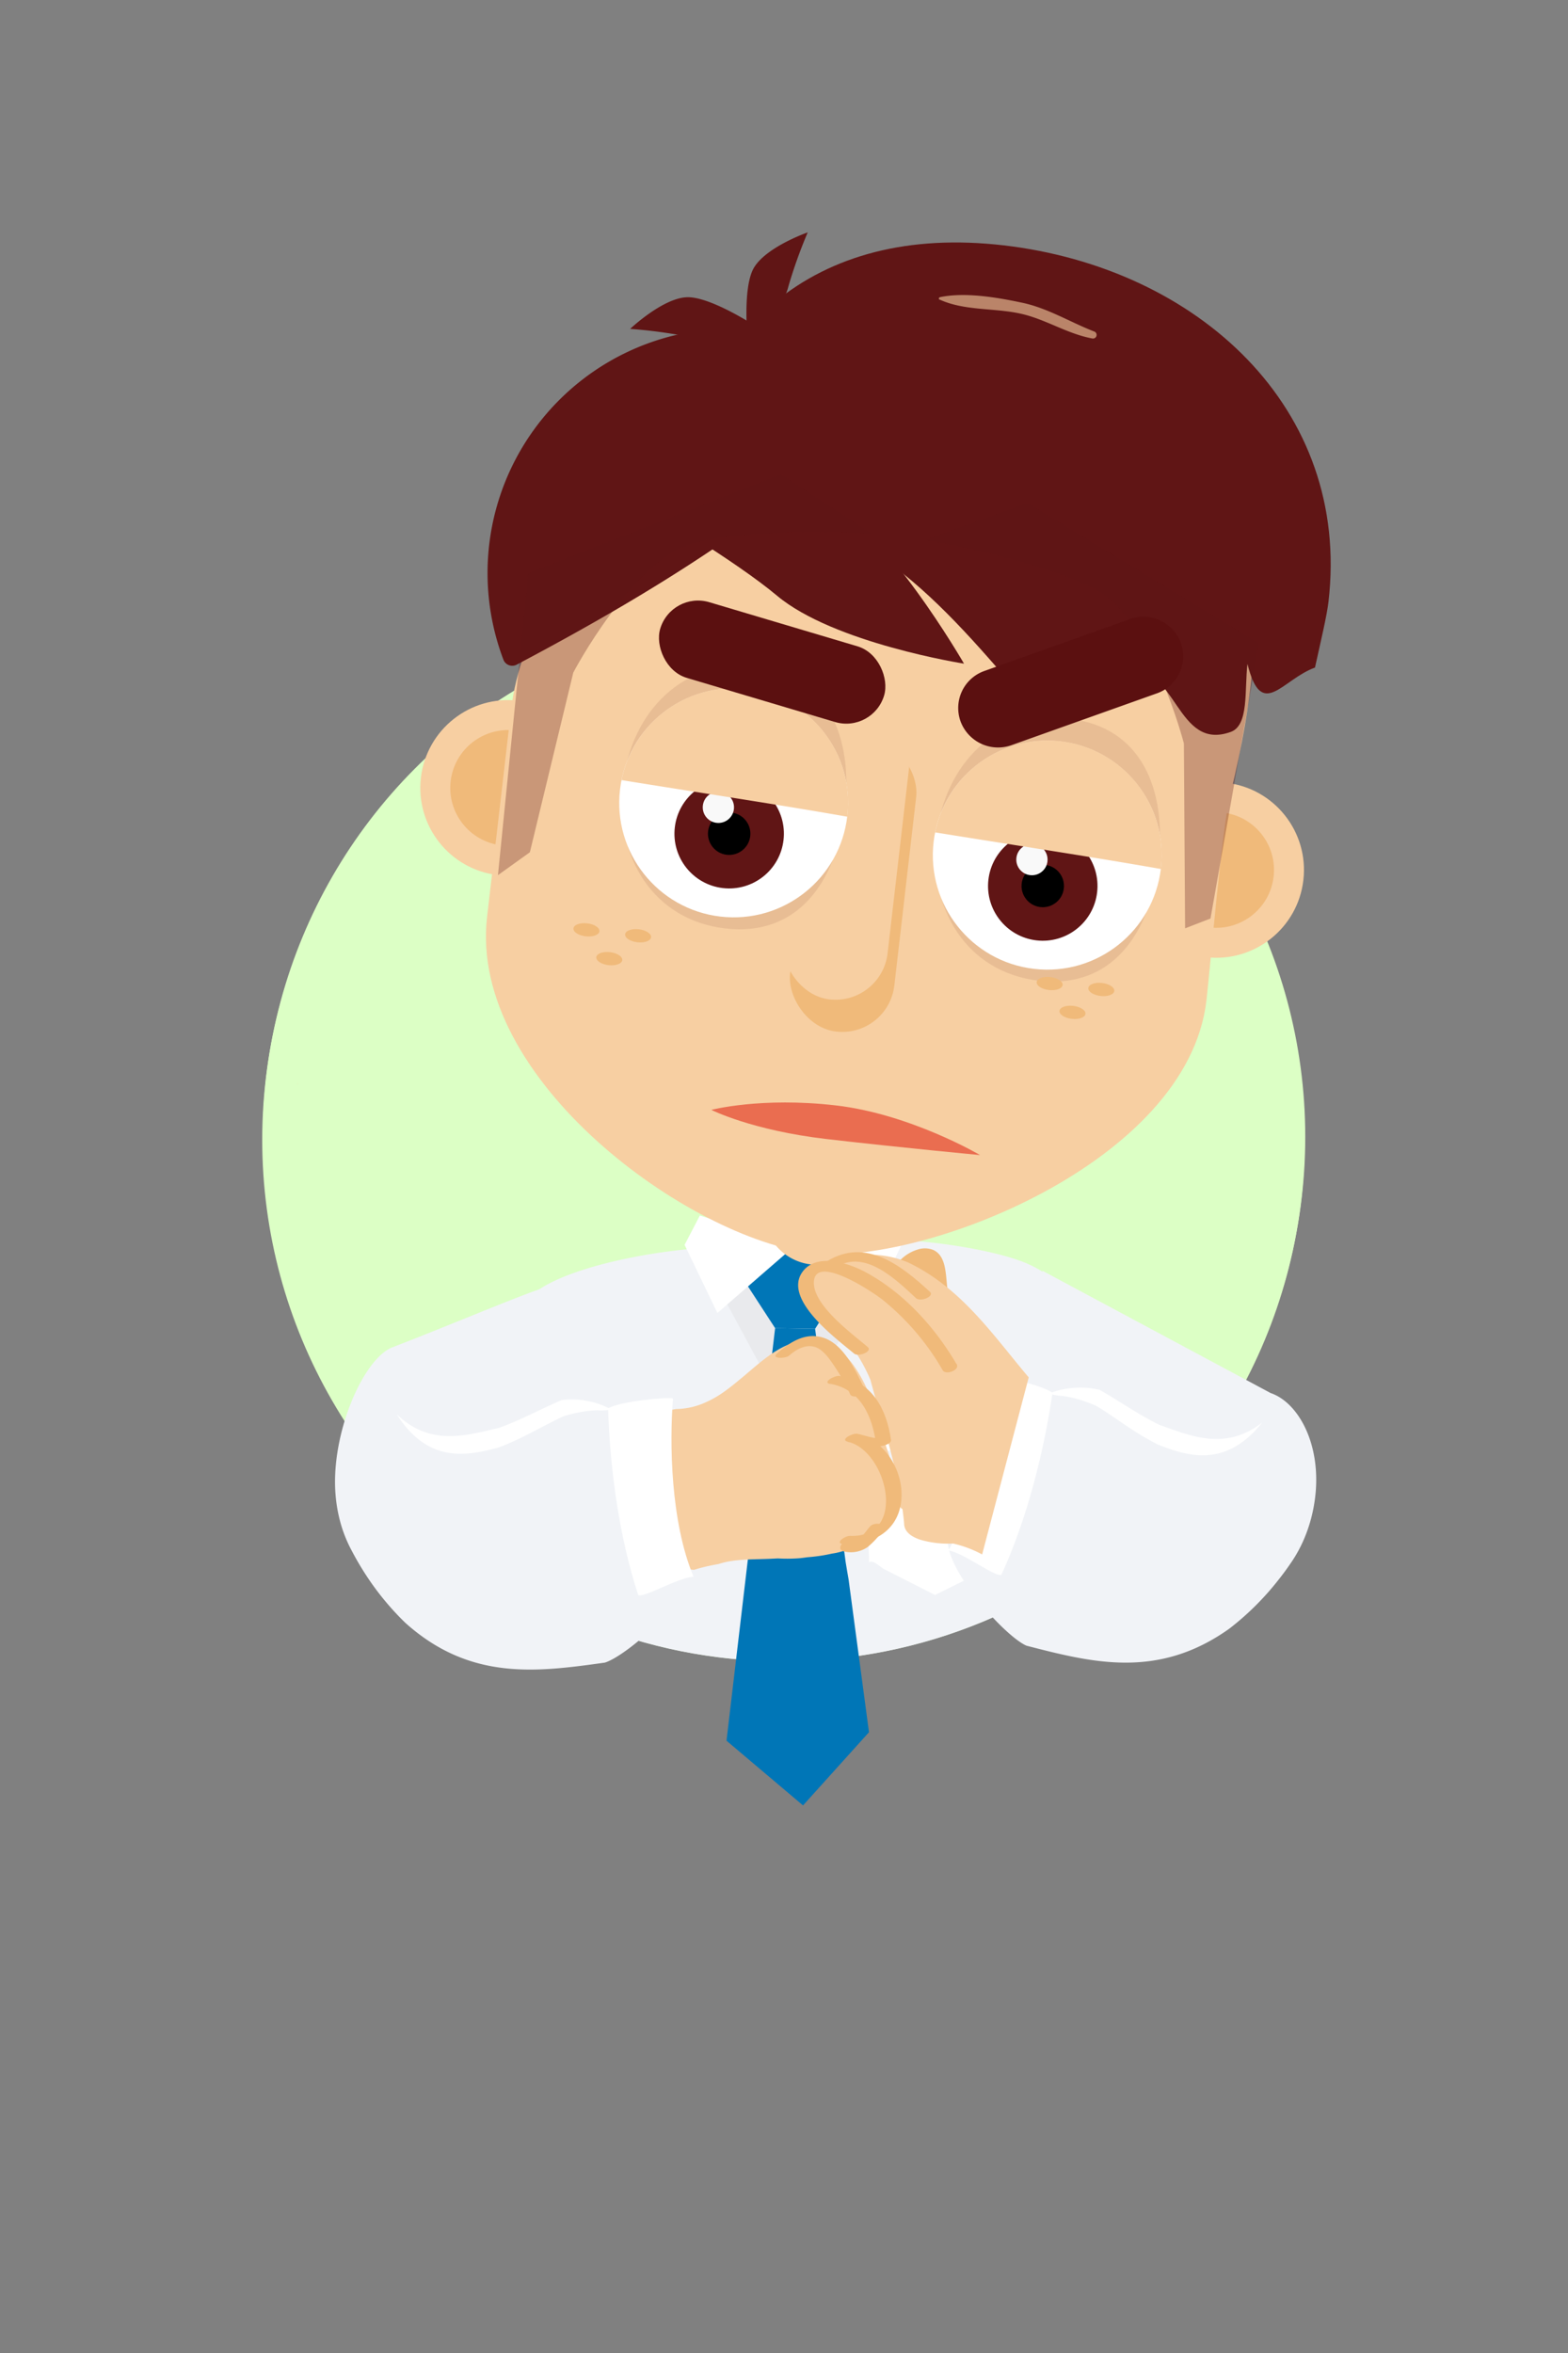 <svg xmlns="http://www.w3.org/2000/svg" xmlns:xlink="http://www.w3.org/1999/xlink" viewBox="0 0 300 450"><rect x="0" y="0" width="300" height="450" fill="#808080" stroke="none"/><defs><clipPath id="8dd6ff46-ed83-4509-84f8-3301e83af1cf"><path d="M249.63,218a99.73,99.73,0,0,1-199.47,0c0-55.08-18.24-171.13,112.17-162.62C217.3,58.95,249.63,162.9,249.63,218Z" style="fill:none"/></clipPath></defs><title>juego2_ilust</title><g id="34fc2b65-6993-489f-95b2-8f1218c90eaa" data-name="Layer 1"><circle cx="150" cy="217.41" r="99.73" style="fill:#dcffc5"/></g><g id="0aa08a00-4c24-40ff-a116-d8b45ce084c7" data-name="Layer 2"><circle cx="149.9" cy="217.98" r="99.73" style="fill:#dcffc5"/><g style="clip-path:url(#8dd6ff46-ed83-4509-84f8-3301e83af1cf)"><path d="M207.24,268.32c0-13.15-.33-22.23-10.85-26.72-6.31-2.69-20.54-4.82-28.7-4.45l-32.13,1.47c-9.84.45-25.5,3.34-32.44,8-8.4,5.63-7.11,14-7.11,25.5v90.58a35.8,35.8,0,0,0,3.64,15.8c33.9.86,68.22-1.13,102.33-1.65a38.28,38.28,0,0,0,5.27-19.24Z" style="fill:#f1f3f7"/><path d="M110.6,247.83l3.82,1.31c6.39,1.75,6.26,15.62-.29,30.81l-11.08,30.44L91.59,346c-3.58,8.32-5.82,15.13-9.92,18.24-3.39,2.57-8.66,2.88-11.55,2.09l-9.44-2.59c-2.4-.66-6.11-2.88-7-5.54-1.55-4.43,1.18-11,5.27-20.52,0,0,19.12-48.18,14.69-36s7.61-19.74,15.22-35.94S104.22,246.08,110.6,247.83Z" style="fill:#f1f3f7"/><polygon points="151.73 272.76 151.73 237.92 166.76 244.92 151.73 272.76" style="fill:#dcdde0;opacity:0.4"/><polygon points="151.73 272.76 151.73 237.92 136.71 244.92 151.73 272.76" style="fill:#dcdde0;opacity:0.4"/><polygon points="162.71 243.52 151.44 238.12 142.42 244.96 148.3 254 155.95 254.13 162.71 243.52" style="fill:#0076b7"/><polygon points="151.73 237.92 151.73 238.54 166.21 251.1 172.49 238.07 169.57 232.47 151.73 237.92" style="fill:#fff"/><polygon points="151.73 237.92 151.73 238.54 137.26 251.1 130.98 238.07 133.9 232.47 151.73 237.92" style="fill:#fff"/><path d="M166.26,298.78c.36-.22.79-.1,1.26.18s1,.7,1.47,1.05l1.72.87,8.18,4.15,13-6.41V279.55H168.62a6.6,6.6,0,0,0-1.56-.21c-.58,0-1.08,0-1.08,0,0,6,0,12,.28,18.34Z" style="fill:#fff"/><path d="M191.88,271.47H166.26v4.41c-.28,1.44-.28,1.44,1.1,1.55h24.52Z" style="fill:#fff"/><path d="M56.91,206.88c0,.27,0,.53,0,.81C56.89,207.43,56.9,207.15,56.91,206.88Z" style="fill:#f7cfa2"/></g><path d="M171.92,233.08A138,138,0,0,0,156.69,214l-8.57,6.14a10.31,10.31,0,0,0-2.37,14.35l2.24,3.12a10.31,10.31,0,0,0,14.34,2.37Z" style="fill:#f7cfa2"/><path d="M56.94,206.2c0,.23,0,.45,0,.68Q56.93,206.53,56.94,206.2Z" style="fill:#f7cfa2"/><path d="M214.36,168.75l.81,0Z" style="fill:#f7cfa2"/><path d="M213.68,168.78l.68,0Z" style="fill:#f7cfa2"/><path d="M211.23,170c-.49.72-1.34,2.3-1,3.19l5-4.44-.81,0-.68,0A2.82,2.82,0,0,0,211.23,170Z" style="fill:#f7cfa2"/><rect x="138.21" y="128.6" width="43.26" height="62.36" rx="16.9" ry="16.9" transform="translate(19.46 -17.34) rotate(6.61)" style="fill:#f0ba7a"/><circle cx="97.2" cy="150.69" r="16.79" transform="translate(-63.67 229.89) rotate(-83.39)" style="fill:#f7cfa2"/><circle cx="97.2" cy="150.69" r="11.06" transform="translate(-63.67 229.89) rotate(-83.39)" style="fill:#f0ba7a"/><circle cx="232.71" cy="166.39" r="16.79" transform="translate(40.62 378.39) rotate(-83.39)" style="fill:#f7cfa2"/><circle cx="232.71" cy="166.39" r="11.06" transform="translate(40.62 378.39) rotate(-83.39)" style="fill:#f0ba7a"/><path d="M235.4,151.83c18.48-74.92-24.28-59.88-62.29-64.29s-71.74,17.23-75.34,48.33l-4.58,39.51c-3.6,31.1,38.77,61.56,62.29,64.29,20.73,2.4,71.74-17.23,75.34-48.33C231.63,184.39,233.73,158.62,235.4,151.83Z" style="fill:#f7cfa2"/><path d="M213,132.35c-1.46-1.84,2.22-4.75,2.22-4.75,10.08-.5,9.81,16.16,20.27,12.37,3.49-1.27,2.6-8,3.18-13,2.72,10.94,6.57,3,12.92.7,1.19-5.4,2.27-9.9,2.58-12.56C258.52,78,229.11,51.22,192,46.92c-36.22-4.2-59,16-64.64,51.68,29.39-6.27,46.7,9.92,63.31,29C198.3,128.43,205,131.41,213,132.35Z" style="fill:#601515"/><path d="M170.87,76.94a1.8,1.8,0,0,0-.09-2.61h0a46.77,46.77,0,0,0-74.48,51.79,1.81,1.81,0,0,0,2.54,1C124.89,113.35,150.45,97.66,170.87,76.94Z" style="fill:#601515"/><path d="M221.64,164.83c-1.6,13.83-9,24.34-22.87,22.73s-21.21-13.82-19.6-27.66,11.58-24,25.41-22.44S223.25,151,221.64,164.83Z" style="fill:#601515;opacity:0.1"/><circle cx="200.37" cy="163.55" r="21.89" transform="translate(14.84 343.76) rotate(-83.39)" style="fill:#fff"/><circle cx="199.51" cy="169.45" r="10.47" transform="translate(8.22 348.12) rotate(-83.39)" style="fill:#601515"/><circle cx="199.51" cy="169.45" r="4.06" transform="translate(8.22 348.12) rotate(-83.39)"/><circle cx="197.45" cy="164.41" r="2.99" transform="translate(11.39 341.61) rotate(-83.39)" style="fill:#f9f9f9"/><path d="M222.12,166.07a21.89,21.89,0,0,0-43.2-6.88c14.37,2.33,28.81,4.48,43.18,7Z" style="fill:#f7cfa2"/><path d="M187.51,220.9s-15-1.4-29.34-3.06-22.07-5.58-22.07-5.58,9.54-2.51,23.84-.85S187.51,220.9,187.51,220.9Z" style="fill:#ea6d50"/><rect x="153.18" y="141.11" width="20.08" height="56.37" rx="10.04" ry="10.04" transform="translate(20.58 -17.67) rotate(6.61)" style="fill:#f0ba7a"/><rect x="151.89" y="134.95" width="20.08" height="56.37" rx="10.04" ry="10.04" transform="translate(19.86 -17.56) rotate(6.61)" style="fill:#f7cfa2"/><path d="M123.88,97.31s16.91,10,24.78,16.61c10.88,9.11,35.78,13,35.78,13s-15.24-26.48-26.94-31.41S123.88,97.31,123.88,97.31Z" style="fill:#601515"/><path d="M120.56,62.9a92.91,92.91,0,0,1,10.82,1.43c5,1.22,13.84-1.55,13.84-1.55s-9.29-6.21-13.93-5.93S120.56,62.9,120.56,62.9Z" style="fill:#601515"/><path d="M154.54,44.44a92.92,92.92,0,0,0-3.68,10.27c-1.22,5-7.71,11.59-7.71,11.59s-1.27-11.1,1.1-15.1S154.54,44.44,154.54,44.44Z" style="fill:#601515"/><ellipse cx="112.2" cy="177.83" rx="1.25" ry="2.5" transform="translate(-77.36 268.81) rotate(-83.39)" style="fill:#f0ba7a"/><ellipse cx="122.09" cy="178.97" rx="1.25" ry="2.5" transform="translate(-69.75 279.64) rotate(-83.39)" style="fill:#f0ba7a"/><ellipse cx="116.57" cy="183.34" rx="1.25" ry="2.5" transform="translate(-78.97 278.03) rotate(-83.39)" style="fill:#f0ba7a"/><ellipse cx="200.83" cy="188.1" rx="1.25" ry="2.5" transform="translate(-9.14 365.94) rotate(-83.39)" style="fill:#f0ba7a"/><ellipse cx="210.72" cy="189.24" rx="1.25" ry="2.5" transform="translate(-1.53 376.77) rotate(-83.39)" style="fill:#f0ba7a"/><ellipse cx="205.2" cy="193.61" rx="1.25" ry="2.5" transform="translate(-10.75 375.16) rotate(-83.39)" style="fill:#f0ba7a"/><path d="M101.08,109.6l-5.81,57.77,6.11-4.38,8.31-34.37s11.29-21.54,23.06-24.73,34.1-1.82,34.1-1.82L149.42,90.68Z" style="fill:#601515;opacity:0.3"/><path d="M240.89,123l-9.29,52.66-4.86,1.88-.23-35.36s-6.06-23.55-16.79-29.35-32.78-9.57-32.78-9.57l19.57-7.11Z" style="fill:#601515;opacity:0.3"/><path d="M193.49,142.52l27.91-9.94a7.51,7.51,0,0,0,4.53-9.63h0a7.65,7.65,0,0,0-9.71-4.56l-27.91,9.94a7.51,7.51,0,0,0-4.53,9.63h0A7.65,7.65,0,0,0,193.49,142.52Z" style="fill:#5b1010"/><path d="M161.64,154.83c-1.6,13.83-9,24.34-22.87,22.73s-21.21-13.82-19.6-27.66,11.58-24,25.41-22.44S163.25,141,161.64,154.83Z" style="fill:#601515;opacity:0.1"/><circle cx="140.37" cy="153.55" r="21.89" transform="translate(-28.32 275.31) rotate(-83.39)" style="fill:#fff"/><circle cx="139.51" cy="159.45" r="10.47" transform="translate(-34.94 279.67) rotate(-83.39)" style="fill:#601515"/><circle cx="139.51" cy="159.45" r="4.06" transform="translate(-34.94 279.67) rotate(-83.39)"/><circle cx="137.45" cy="154.41" r="2.99" transform="translate(-31.76 273.16) rotate(-83.39)" style="fill:#f9f9f9"/><path d="M162.12,156.07a21.89,21.89,0,0,0-43.2-6.88c14.37,2.33,28.81,4.48,43.18,7Z" style="fill:#f7cfa2"/><rect x="125.39" y="119.07" width="44.7" height="15.1" rx="7.55" ry="7.55" transform="translate(253.23 290.12) rotate(-163.43)" style="fill:#5b1010"/><g style="opacity:0.6"><path d="M179.77,57.29c4.86,2.22,10.61,1.55,15.74,2.75,4.66,1.09,8.69,3.79,13.42,4.68a.69.69,0,0,0,.37-1.34c-4.65-1.81-9-4.55-14-5.54-4.74-1-10.75-2-15.49-1a.27.27,0,0,0-.06.48Z" style="fill:#f7cfa2"/></g><path d="M153.85,287.88a5.13,5.13,0,0,1,1.37.73,6.88,6.88,0,0,1,1.08,1c1.68.7,1.68,3.7,3.68,4.7,8,1,4-10,4.83-14.9a11.91,11.91,0,0,1,.24-1.61,9.16,9.16,0,0,1,.5-1.55l.29-1.56.29-1.55a78.78,78.78,0,0,1-9-4.16q-.91,3.9-1.63,7.84-.14.79-.28,1.58c.75,2.93-2.25,4.93-1.18,7.91Q153.94,287.08,153.85,287.88Z" style="fill:#fff"/><polygon points="243.04 266.38 199.43 243.02 206.12 288.46 243.46 283.53 243.04 266.38" style="fill:#f1f3f7"/><path d="M188,256.2a13.21,13.21,0,0,1-6.75-9.86c-.33-2.71-.21-6.19-2.71-7.3a4.39,4.39,0,0,0-3-.06,7.79,7.79,0,0,0-5.5,7.32" style="fill:#f0ba7a"/><path d="M243,266.38c5.78,1.86,10.59,11.12,8.2,22.53a28.62,28.62,0,0,1-1.63,5.25,26.09,26.09,0,0,1-2.69,4.89q-1.07,1.57-2.21,3a53,53,0,0,1-9.49,9.44c-13.66,9.72-26.22,6.48-38.79,3.24-4.45-1.92-17.35-16.49-14.69-21.68,6.85-13.38,26.13-16,43.29-19.89l2.32-.55c4.65-.56,9.12-4.17,13.24-4.75A24.79,24.79,0,0,0,243,266.38Z" style="fill:#f1f3f7"/><path d="M202.17,266c2.66.7,5.67-.63,7.53.78.82.33,1.63.69,2.45,1.07,3.26,1.51,6.55,3.23,10,4.79.91.49,1.83.94,2.74,1.4,6.39,3.18,12.49,6.25,13.83,18.68a14,14,0,0,1-1.21,4.1c-2.55,5.7-8.46,11.86-12.7,13a124,124,0,0,1-20.25,1.09c-1.15,0-2.29-.1-3.41-.21-6.53-.31-16.08-3.31-14-16.78.17-1.54.4-3.15.7-4.79,1.49-8.19,4.67-17,10.23-21.29C200,266.52,200.32,266.24,202.17,266Z" style="fill:#f1f3f7"/><path d="M200.74,266.52a13.93,13.93,0,0,1,3.79-1,15.46,15.46,0,0,1,3-.13,16.49,16.49,0,0,1,2.84.4c2.83,1.61,5.63,3.49,8.49,5.13,1,.55,1.92,1.07,2.9,1.55,5.92,2.09,12.59,5.1,19.72-.4-7,8.72-14.2,6.46-20,4.17-1-.51-2-1.08-3.05-1.69-3-1.82-5.89-4-8.68-5.68a28.15,28.15,0,0,0-3.1-1.16,21.19,21.19,0,0,0-3.2-.72A10.69,10.69,0,0,1,200.74,266.52Z" style="fill:#fff"/><path d="M201.37,266.38c-2-1.59-11.21-3.55-12.13-3.28-.3,8.51-2.19,23.39-7.77,33.41,2.91.48,8.92,5.12,10.11,4.69C196.54,290.39,199.7,277.73,201.37,266.38Z" style="fill:#fff"/><path d="M196.82,263.42c-6.85-8.1-12.85-17.1-23.11-22a19.26,19.26,0,0,0-4.73-1.29,21.38,21.38,0,0,0-5.4,0,38,38,0,0,0-6.6,1.23c-1,1-3,2-3,4,0,2.5,1.5,4.5,3.25,6.25s3.75,3.25,4.75,4.75a25.94,25.94,0,0,1,2.61,3.65,31.17,31.17,0,0,1,1.95,3.9c1.44,5.44,3.44,11.44,4.55,16.45q.5,2.06.9,4.12.13.69.25,1.38c-.26,1.5-.26,2.5.43,2.74q.09.69.17,1.37t.14,1.37c0,1.51,1.25,2.51,3.05,3.11a18.77,18.77,0,0,0,6.33.74,22.25,22.25,0,0,1,5.55,2.09" style="fill:#f7cfa2"/><path d="M166.26,331.28l-12.62,14L139,332.9,148.3,254l7.65.13,3,22.36c.06.51.13,1,.19,1.51l.18,1.78c.06.59.12,1.18.19,1.78.47,5.76,1.47,10.76,2.29,17.22l.28,1.68q.14.84.29,1.68l.17,1.29Z" style="fill:#0076b7"/><path d="M75.1,257.66c-5.66,2.18-11.95,16.81-10.88,28.42a28.62,28.62,0,0,0,1,5.41,26.09,26.09,0,0,0,2.12,5.16q.88,1.68,1.85,3.25a53,53,0,0,0,8.35,10.45c12.47,11.2,25.32,9.41,38.17,7.62,4.64-1.4,19.11-14.42,17.06-19.87-5.29-14.07-24.15-18.84-40.75-24.68l-2.25-.81c-4.56-1.09,20.12-25.66,16.09-26.7C105.08,245.33,88.53,252.48,75.1,257.66Z" style="fill:#f1f3f7"/><path d="M125.59,300.45c1.23-.55,2.48-.82,2.45-.22a19.92,19.92,0,0,1,4.74,0c.77-.25,1.54-.46,2.33-.64s1.58-.34,2.39-.48c3-1,6.54-.85,9.9-1l1.43-.07A30.5,30.5,0,0,0,153,298q.71-.07,1.42-.18c1.09-.08,2.16-.21,3.21-.39q.79-.14,1.55-.31c5.77-.8,11.77-5.8,11.85-13.12,0-.43,0-.85-.06-1.27a21.55,21.55,0,0,0-.67-3.68c-.14-.53-.3-1.06-.47-1.58a40.16,40.16,0,0,1-1.31-4.58l-.35-1.52c-2.21-6-5.21-14-11.83-15a9.72,9.72,0,0,0-1.16-.08,10.71,10.71,0,0,0-1.22.05c-4.5.5-8,3.75-11.7,6.89-1.23,1-2.49,2.08-3.81,3a20,20,0,0,1-4.22,2.29,14,14,0,0,1-4.88.95c-2,.36-3.9.61-5.84.87-1.55,9,.45,19,1.82,27.93C125.51,299.62,125.59,300.45,125.59,300.45Z" style="fill:#f7cfa2"/><path d="M115.58,268.89c-2.72.39-5.56-1.27-7.57-.08-.85.23-1.7.5-2.55.78-3.41,1.13-6.87,2.46-10.51,3.62-1,.38-1.93.73-2.88,1.08-6.71,2.44-13.12,4.79-15.86,17a14,14,0,0,0,.73,4.21c1.89,6,7.06,12.74,11.14,14.39a124,124,0,0,0,20,3.38c1.15.09,2.29.16,3.41.18,6.52.44,16.35-1.47,15.78-15.08,0-1.55,0-3.17-.15-4.83-.55-8.3-2.7-17.46-7.75-22.32C117.66,269.65,117.4,269.34,115.58,268.89Z" style="fill:#f1f3f7"/><path d="M116.95,269.57a13.93,13.93,0,0,0-3.65-1.44,15.46,15.46,0,0,0-2.94-.47,16.49,16.49,0,0,0-2.86.08c-3,1.28-6,2.83-9,4.13-1,.44-2,.84-3.06,1.21-6.12,1.4-13.09,3.64-19.55-2.63,6,9.46,13.38,8,19.38,6.41,1.08-.39,2.16-.84,3.22-1.33,3.19-1.47,6.31-3.27,9.27-4.66a28.15,28.15,0,0,1,3.21-.8,21.19,21.19,0,0,1,3.26-.36A10.69,10.69,0,0,0,116.95,269.57Z" style="fill:#fff"/><path d="M116.34,269.35c2.14-1.35,11.54-2.25,12.42-1.88-.67,8.49-.48,23.49,3.93,34.07-2.94.15-9.44,4.07-10.58,3.51C118.41,293.76,116.71,280.82,116.34,269.35Z" style="fill:#fff"/><path d="M161.67,296.75a5.64,5.64,0,0,0,4.31-.87,16.17,16.17,0,0,0,2.88-3.1c1.18-1.39-1.58-1.83-2.42-.83-.61.72-1.15,1.52-1.83,2.18a1.82,1.82,0,0,1-1.93.55c-1.41-.26-2.94,1.73-1,2.08Z" style="fill:#f0ba7a"/><path d="M158.88,264.65c5.78,1.05,8,6.18,8.73,11.44l1.26-1.08c-1.25.34-3.59-.57-4.86-.81-.85-.16-3.43,1.15-1.79,1.53,7.48,1.72,11.58,18.43.41,18-1.07,0-3.09,1.51-1.14,1.59,5,.2,9.92-2.17,10.84-7.57,1-5.65-2.64-12.22-8.33-13.52l-1.79,1.53c2.32.43,4.69,1.29,7,.66.45-.12,1.35-.48,1.26-1.08-.86-5.89-3.59-11.05-9.85-12.19-.89-.16-3.4,1.23-1.79,1.53Z" style="fill:#f0ba7a"/><path d="M165.51,265.83c-1.74-3.53-4-8.72-8-10-3.38-1.09-6.4.84-8.83,3-1.23,1.09,1.63,1,2.31.42,1.72-1.53,4.08-2.63,6.14-1a9.89,9.89,0,0,1,1.65,1.78,39.85,39.85,0,0,1,3.88,6.62c.47,1,3.29,0,2.9-.78Z" style="fill:#f0ba7a"/><path d="M183,260.86c-4.15-7.06-10-13.52-17.25-17.49-3.26-1.78-9.71-4-12.37.1-3.41,5.32,7.06,12.86,10,15.37.87.75,3.59-.4,2.67-1.2-2.87-2.48-10.84-8.18-10.31-12.74.57-4.89,11.13,2.09,13.14,3.69a48,48,0,0,1,11.48,13.46c.56,1,3.36,0,2.67-1.2Z" style="fill:#f0ba7a"/><path d="M160.11,242.27c5.46-3.35,11.41,2.53,15.15,6,.86.79,3.59-.36,2.67-1.21-5.5-5.05-12.27-10.42-19.69-5.86-1.67,1,.79,1.77,1.86,1.11Z" style="fill:#f0ba7a"/></g></svg>